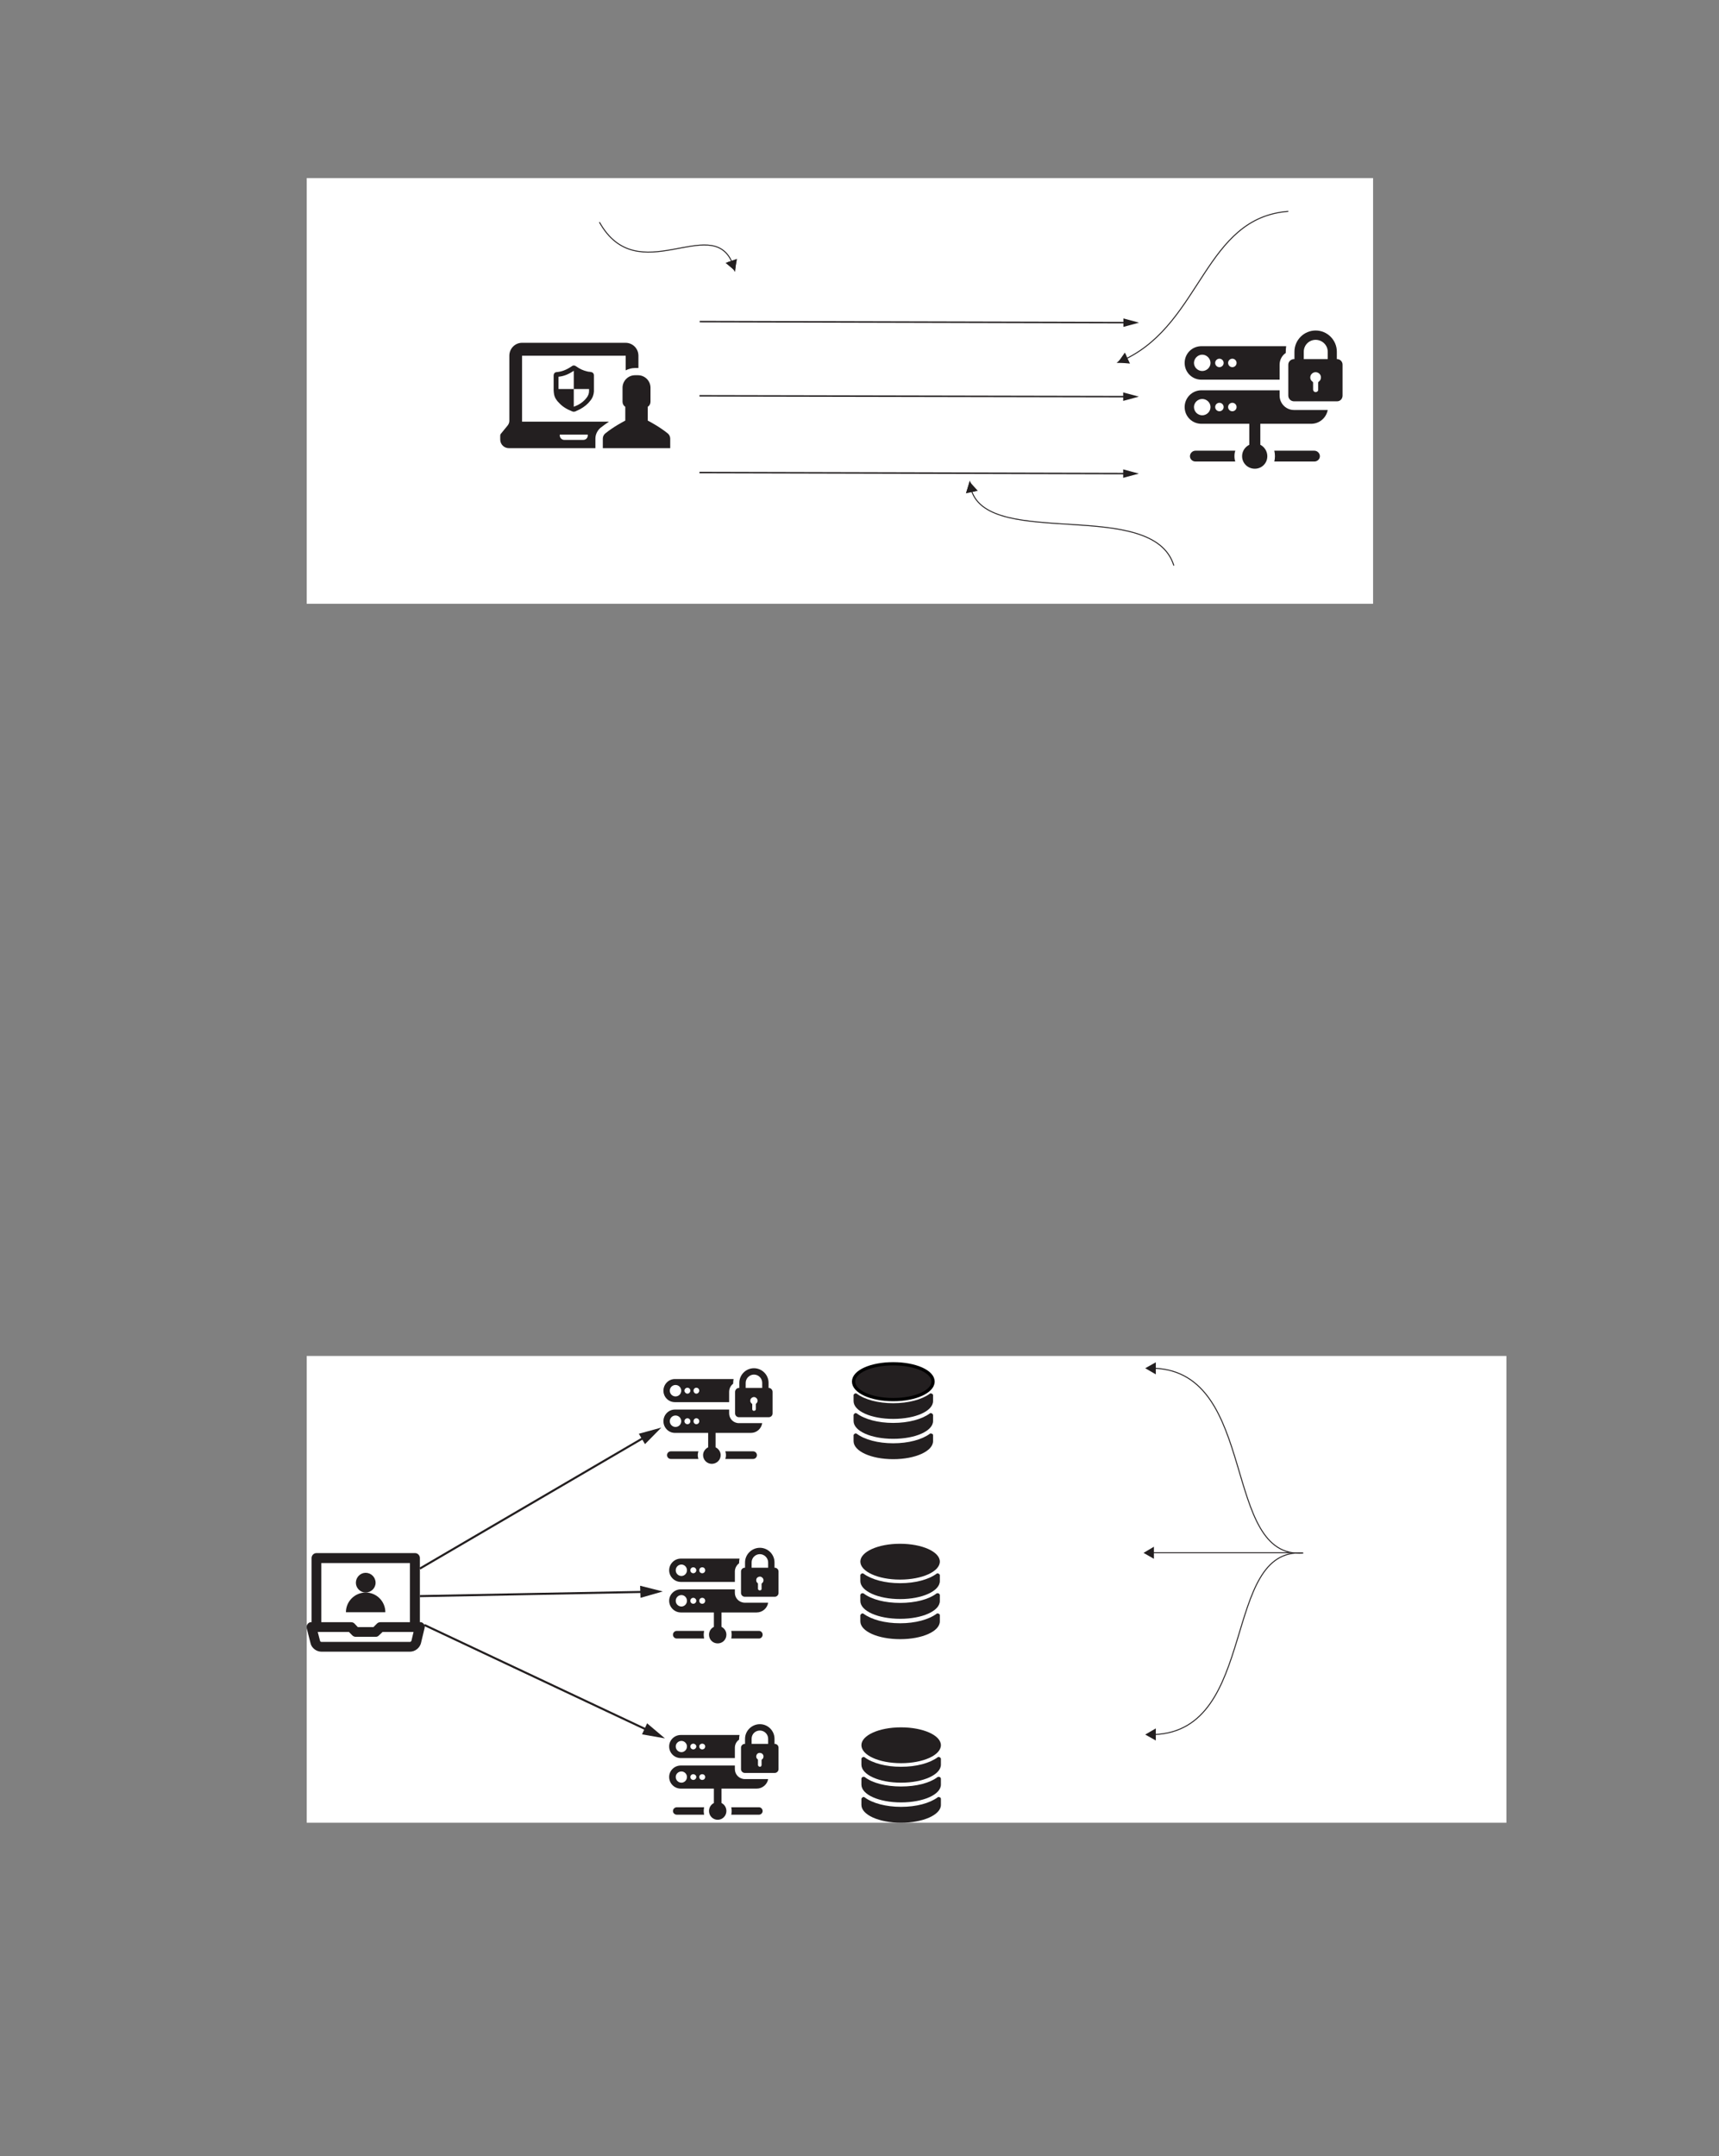 <?xml version="1.0" encoding="UTF-8" standalone="no"?>
<!DOCTYPE svg PUBLIC "-//W3C//DTD SVG 1.1//EN"
"http://www.w3.org/Graphics/SVG/1.1/DTD/svg11.dtd">
<svg viewBox="0 0 811 1017" version="1.1" xmlns="http://www.w3.org/2000/svg" xmlns:xlink="http://www.w3.org/1999/xlink">
<rect x="0" y="0" width="811" height="1017" fill="#808080" stroke="none"/>
<defs>
<clipPath id="c0_316"><path d="M87.4,869V613.6H710.7V869Z"/></clipPath>
<clipPath id="c1_316"><path d="M144.7,859.8V639.6h566V859.8Z"/></clipPath>
<style type="text/css"><![CDATA[
.g0_316{
fill: #FFFFFF;
}
.g1_316{
fill: #231F20;
}
.g2_316{
fill: none;
stroke: #231F20;
stroke-width: 0.687;
stroke-linecap: butt;
stroke-linejoin: miter;
stroke-miterlimit: 4;
}
.g3_316{
fill: none;
stroke: #231F20;
stroke-width: 0.458;
stroke-linecap: butt;
stroke-linejoin: miter;
stroke-miterlimit: 4;
}
.g4_316{
fill: none;
stroke: #000000;
stroke-width: 1.527;
stroke-linecap: butt;
stroke-linejoin: miter;
stroke-miterlimit: 4;
}
.g5_316{
fill: none;
stroke: #231F20;
stroke-width: 0.98;
stroke-linecap: butt;
stroke-linejoin: miter;
stroke-miterlimit: 4;
}
.g6_316{
fill: none;
stroke: #231F20;
stroke-width: 0.979;
stroke-linecap: butt;
stroke-linejoin: miter;
stroke-miterlimit: 4;
}
]]></style>
</defs>
<path d="M144.7,284.8H647.8V84H144.7Z" class="g0_316"/>
<path d="M316.2,206.9c0,-.9,-.4,-1.8,-1.1,-2.4c-4.1,-3.3,-8.4,-5.5,-9.3,-6c-.1,0,-.2,-.1,-.2,-.2v-6.4c.8,-.5,1.3,-1.4,1.3,-2.4v-6.6c0,-3.2,-2.6,-5.9,-5.9,-5.9h-1.4c-3.3,0,-5.9,2.7,-5.9,5.9v6.6c0,1,.5,1.9,1.3,2.4v6.4c0,.1,-.1,.2,-.2,.2c-.9,.5,-5.2,2.7,-9.3,6c-.7,.6,-1.1,1.5,-1.1,2.4v4.5h31.8v-4.5Z" class="g1_316"/>
<path d="M278.8,175.5l-.4,-.1c-.5,0,-1,-.1,-1.4,-.2c-1.7,-.4,-3.4,-1.1,-5.2,-2.4c-.3,-.2,-.6,-.4,-1.1,-.4c-.4,0,-.8,.2,-1,.4c-2.5,1.7,-4.7,2.5,-6.9,2.7c-.6,0,-1.6,.3,-1.6,1.7v2.2c0,1.5,0,3.1,0,4.6c0,.6,.1,1.3,.2,2c.3,1.5,1.1,2.9,2.5,4.2c1.6,1.7,3.6,2.9,6.2,3.9c.2,.1,.4,.1,.6,.1c.2,0,.5,-.1,.7,-.1l.6,-.3c.6,-.3,1.1,-.5,1.7,-.8c2,-1.1,3.6,-2.4,4.8,-4c1.1,-1.3,1.6,-2.8,1.7,-4.3c0,-1,0,-2.1,0,-3.1v-4.5c0,-.9,-.5,-1.5,-1.4,-1.6Zm-.9,9.1c0,1,-.4,2.1,-1.2,3.1c-1,1.3,-2.3,2.4,-4,3.3c-.5,.2,-1,.5,-1.6,.7c-.1,0,-.2,.1,-.4,.2v-8.4h-7.2c0,-1.4,0,-2.7,0,-4.1v-1.7c2.4,-.2,4.7,-1.1,7.2,-2.8v8.6h7.2c0,.4,0,.7,0,1.1Z" class="g1_316"/>
<path d="M240.1,211.4h40.8v-4.5c0,-1.9,.9,-3.8,2.4,-5.1c1.4,-1.1,2.7,-2,4,-2.9h-41V167.8h48.8q.1,0,.1,0v6.9c1.3,-.7,2.8,-1.1,4.4,-1.1H301c.1,0,.2,0,.2,0v-5.8c0,-3.4,-2.7,-6.1,-6.1,-6.1H246.3c-3.3,0,-6,2.7,-6,6.1v30.7c0,.8,-.3,1.6,-.8,2.2l-3.1,3.8c-.3,.3,-.4,.7,-.4,1.1v1.7c0,2.3,1.8,4.1,4.1,4.1ZM264.2,205h13.1v.4c0,1.2,-.9,2.1,-2.1,2.1h-9c-1.1,0,-2.1,-.9,-2.1,-2.1V205h.1Z" class="g1_316"/>
<path d="M566.8,179.1h36.9V172c0,-2.2,1.1,-4.3,2.9,-5.5v-.6c0,-.9,.1,-1.8,.2,-2.6h-40c-4.4,0,-7.9,3.5,-7.9,7.9c0,4.4,3.5,7.9,7.9,7.9Zm14.6,-9.9c1.1,0,2,.9,2,2c0,1.1,-.9,2,-2,2c-1.1,0,-2,-.9,-2,-2c0,-1.1,.9,-2,2,-2Zm-6.1,0c1.1,0,2,.9,2,2c0,1.1,-.9,2,-2,2c-1.1,0,-2,-.9,-2,-2c0,-1.1,.9,-2,2,-2Zm-8.1,-1.9c2.1,0,3.9,1.8,3.9,3.9c0,2.1,-1.8,3.8,-3.9,3.8c-2.1,0,-3.9,-1.7,-3.9,-3.8c0,-2.1,1.8,-3.9,3.9,-3.9Z" class="g1_316"/>
<path d="M582.4,215.2c0,-.9,.1,-1.8,.4,-2.6H564c-1.4,0,-2.6,1.2,-2.6,2.6c0,1.4,1.2,2.5,2.6,2.5h18.8c-.3,-.8,-.4,-1.6,-.4,-2.5Z" class="g1_316"/>
<path d="M622.7,215.2c0,-1.4,-1.2,-2.6,-2.6,-2.6H601.2c.2,.8,.3,1.7,.3,2.6c0,.9,-.1,1.7,-.3,2.5h18.9c1.4,0,2.6,-1.1,2.6,-2.5Z" class="g1_316"/>
<path d="M610.5,189.3h20.3c1.5,0,2.6,-1.2,2.6,-2.7V172c0,-1.4,-1.1,-2.6,-2.6,-2.6h-.1v-3.5c0,-5.5,-4.5,-10,-10,-10c-5.5,0,-10,4.5,-10,10v3.5h-.2c-1.5,0,-2.7,1.2,-2.7,2.6v14.6c0,1.5,1.2,2.7,2.7,2.7ZM622.2,180c-.2,.1,-.3,.3,-.3,.5c0,1.1,0,2.2,0,3.2c.1,.5,-.2,.9,-.6,1.1c-.9,.5,-1.8,-.2,-1.8,-1.1c0,-1,0,-2.1,0,-3.2c0,-.2,-.1,-.3,-.3,-.5c-1,-.7,-1.3,-1.9,-.8,-3c.5,-1,1.6,-1.6,2.7,-1.4c1.2,.2,2.1,1.2,2.1,2.4c0,.8,-.3,1.5,-1,2Zm-7.1,-14.1c0,-3.1,2.5,-5.6,5.6,-5.6c3.1,0,5.7,2.5,5.7,5.6v3.5H615.1v-3.5Z" class="g1_316"/>
<path d="M566.8,199.9h22.6v9.9c-2,1,-3.4,3,-3.4,5.4c0,3.3,2.7,5.9,6,5.9c3.3,0,5.9,-2.6,5.9,-5.9c0,-2.4,-1.4,-4.4,-3.3,-5.4v-9.9h24c3.9,0,7.1,-2.8,7.8,-6.5H610.5c-3.8,0,-6.8,-3.1,-6.8,-6.8v-2.5H566.8c-4.4,0,-7.9,3.6,-7.9,7.9c0,4.4,3.5,7.9,7.9,7.9ZM581.4,190c1.1,0,2,.9,2,2c0,1.1,-.9,2,-2,2c-1.1,0,-2,-.9,-2,-2c0,-1.1,.9,-2,2,-2Zm-6.1,0c1.1,0,2,.9,2,2c0,1.1,-.9,2,-2,2c-1.1,0,-2,-.9,-2,-2c0,-1.1,.9,-2,2,-2Zm-8.1,-1.8c2.1,0,3.9,1.7,3.9,3.8c0,2.2,-1.8,3.9,-3.9,3.9c-2.1,0,-3.9,-1.7,-3.9,-3.9c0,-2.1,1.8,-3.8,3.9,-3.8Z" class="g1_316"/>
<path d="M330.1,151.7l201.2,.5" class="g2_316"/>
<path d="M530,154.2l7.4,-2l-7.4,-2v4Z" class="g1_316"/>
<path d="M330,186.7l201.2,.4" class="g2_316"/>
<path d="M529.9,189.1l7.4,-2l-7.4,-2v4Z" class="g1_316"/>
<path d="M330,222.9l201.2,.5" class="g2_316"/>
<path d="M529.9,225.4l7.4,-2l-7.4,-2v4Z" class="g1_316"/>
<path d="M282.8,104.8c18,32.2,52.7,-4.1,62.6,19" class="g3_316"/>
<path d="M342.3,124l4.4,3.7l1,-5.6l-5.4,1.9Z" class="g1_316"/>
<path fill-rule="evenodd" d="M347.4,122.4l-.6,5.9l-3.3,-4.9c1.4,.6,3,.2,3.9,-1Z" class="g1_316"/>
<path d="M607.8,99.7c-39.4,3,-40.8,52.1,-76.7,69.6" class="g3_316"/>
<path d="M530.7,166.3l-3.3,4.7l5.7,.5l-2.4,-5.2Z" class="g1_316"/>
<path fill-rule="evenodd" d="M532.7,171l-5.9,.2l4.4,-4c-.4,1.5,.2,3,1.5,3.8Z" class="g1_316"/>
<path d="M553.8,266.8C544,234.6,467.1,259.1,458.3,231.3" class="g3_316"/>
<path d="M461.3,231.5l-3.8,-4.2l-1.8,5.4l5.6,-1.2Z" class="g1_316"/>
<path fill-rule="evenodd" d="M455.9,232.3l1.6,-5.6l2.4,5.3c-1.2,-.8,-2.9,-.6,-4,.3Z" class="g1_316"/>
<path clip-path="url(#c0_316)" d="M144.7,859.8h566V639.6h-566Z" class="g0_316"/>
<path d="M318.4,661.4H344v-4.8c0,-1.6,.7,-3,1.9,-3.9v-.4c0,-.6,.1,-1.2,.2,-1.8H318.4c-3,0,-5.4,2.5,-5.4,5.5c0,3,2.4,5.4,5.4,5.4Zm10.1,-6.8c.8,0,1.4,.6,1.4,1.4c0,.7,-.6,1.4,-1.4,1.4c-.7,0,-1.3,-.7,-1.3,-1.4c0,-.8,.6,-1.4,1.3,-1.4Zm-4.2,0c.8,0,1.4,.6,1.4,1.4c0,.7,-.6,1.4,-1.4,1.4c-.7,0,-1.4,-.7,-1.4,-1.4c0,-.8,.7,-1.4,1.4,-1.4Zm-5.6,-1.3c1.5,0,2.7,1.2,2.7,2.7c0,1.5,-1.2,2.7,-2.7,2.7c-1.5,0,-2.7,-1.2,-2.7,-2.7c0,-1.5,1.2,-2.7,2.7,-2.7Z" class="g1_316"/>
<path d="M329.2,686.4c0,-.6,.1,-1.2,.3,-1.8h-13c-1,0,-1.8,.8,-1.8,1.8c0,1,.8,1.8,1.8,1.8h13c-.2,-.6,-.3,-1.2,-.3,-1.8Z" class="g1_316"/>
<path d="M357.1,686.4c0,-1,-.8,-1.8,-1.8,-1.8H342.2c.2,.6,.3,1.2,.3,1.8c0,.6,-.1,1.2,-.3,1.8h13.1c1,0,1.8,-.8,1.8,-1.8Z" class="g1_316"/>
<path d="M348.6,668.5h14.1c1,0,1.8,-.8,1.8,-1.8V656.6c0,-1,-.8,-1.9,-1.8,-1.9h-.1v-2.4c0,-3.8,-3.1,-6.9,-6.9,-6.9c-3.8,0,-6.9,3.1,-6.9,6.9v2.4h-.2c-1,0,-1.8,.9,-1.8,1.9v10.1c0,1,.8,1.8,1.8,1.8Zm8.1,-6.4c-.1,.1,-.1,.2,-.1,.3c0,.8,0,1.5,0,2.3c0,.3,-.2,.6,-.5,.7c-.6,.3,-1.2,-.1,-1.2,-.7c0,-.8,0,-1.5,0,-2.3c0,-.1,-.1,-.2,-.2,-.3c-.7,-.5,-.9,-1.3,-.6,-2.1c.4,-.7,1.1,-1.1,1.9,-1c.8,.2,1.4,.9,1.4,1.7c0,.6,-.2,1,-.7,1.4Zm-4.9,-9.8c0,-2.1,1.8,-3.9,3.9,-3.9c2.2,0,3.9,1.8,3.9,3.9v2.4h-7.8v-2.4Z" class="g1_316"/>
<path d="M318.4,675.9h15.7v6.8c-1.4,.7,-2.4,2.1,-2.4,3.7c0,2.3,1.9,4.1,4.1,4.1c2.3,0,4.2,-1.8,4.2,-4.1c0,-1.6,-1,-3,-2.4,-3.7v-6.8h16.7c2.7,0,4.9,-2,5.3,-4.6h-11c-2.6,0,-4.6,-2.1,-4.6,-4.6v-1.8H318.4c-3,0,-5.4,2.5,-5.4,5.5c0,3,2.4,5.5,5.4,5.5ZM328.5,669c.8,0,1.4,.6,1.4,1.4c0,.8,-.6,1.4,-1.4,1.4c-.7,0,-1.3,-.6,-1.3,-1.4c0,-.8,.6,-1.4,1.3,-1.4Zm-4.2,0c.8,0,1.4,.6,1.4,1.4c0,.8,-.6,1.4,-1.4,1.4c-.7,0,-1.4,-.6,-1.4,-1.4c0,-.8,.7,-1.4,1.4,-1.4Zm-5.6,-1.3c1.5,0,2.7,1.2,2.7,2.7c0,1.5,-1.2,2.7,-2.7,2.7c-1.5,0,-2.7,-1.2,-2.7,-2.7c0,-1.5,1.2,-2.7,2.7,-2.7Z" class="g1_316"/>
<path d="M321.2,746.2h25.5v-4.9c0,-1.6,.8,-3,2,-3.9V737c0,-.6,.1,-1.2,.2,-1.8H321.2c-3,0,-5.5,2.5,-5.5,5.5c0,3,2.5,5.5,5.5,5.5Zm10.1,-6.9c.8,0,1.4,.6,1.4,1.4c0,.8,-.6,1.4,-1.4,1.4c-.8,0,-1.4,-.6,-1.4,-1.4c0,-.8,.6,-1.4,1.4,-1.4Zm-4.2,0c.7,0,1.4,.6,1.4,1.4c0,.8,-.7,1.4,-1.4,1.4c-.8,0,-1.4,-.6,-1.4,-1.4c0,-.8,.6,-1.4,1.4,-1.4ZM321.5,738c1.4,0,2.6,1.2,2.6,2.7c0,1.5,-1.2,2.7,-2.6,2.7c-1.5,0,-2.7,-1.2,-2.7,-2.7c0,-1.5,1.2,-2.7,2.7,-2.7Z" class="g1_316"/>
<path d="M332,771.1c0,-.6,.1,-1.2,.2,-1.8H319.3c-1,0,-1.8,.8,-1.8,1.8c0,1,.8,1.8,1.8,1.8h12.9c-.1,-.6,-.2,-1.2,-.2,-1.8Z" class="g1_316"/>
<path d="M359.8,771.1c0,-1,-.8,-1.8,-1.7,-1.8H345c.1,.6,.2,1.2,.2,1.8c0,.6,-.1,1.2,-.2,1.8h13.1c.9,0,1.7,-.8,1.7,-1.8Z" class="g1_316"/>
<path d="M351.4,753.2h14.1c1,0,1.8,-.8,1.8,-1.8V741.3c0,-1,-.8,-1.8,-1.8,-1.8h-.1V737c0,-3.8,-3.1,-6.9,-6.9,-6.9c-3.8,0,-7,3.1,-7,6.9v2.5h-.1c-1,0,-1.8,.8,-1.8,1.8v10.1c0,1,.8,1.8,1.8,1.8Zm8.1,-6.4c-.1,.1,-.2,.2,-.2,.3c0,.8,0,1.5,0,2.3c0,.3,-.1,.6,-.4,.7c-.6,.3,-1.3,-.1,-1.3,-.7c0,-.8,0,-1.5,0,-2.2c0,-.2,0,-.3,-.1,-.4c-.7,-.5,-.9,-1.3,-.6,-2.1c.3,-.7,1.1,-1.1,1.9,-1c.8,.2,1.4,.9,1.4,1.7c0,.6,-.2,1,-.7,1.4ZM354.6,737c0,-2.1,1.7,-3.9,3.9,-3.9c2.1,0,3.9,1.8,3.9,3.9v2.5h-7.8V737Z" class="g1_316"/>
<path d="M321.2,760.6h15.6v6.8c-1.4,.7,-2.3,2.1,-2.3,3.7c0,2.3,1.8,4.1,4.1,4.1c2.3,0,4.1,-1.8,4.1,-4.1c0,-1.6,-.9,-3,-2.3,-3.7v-6.8H357c2.7,0,5,-2,5.4,-4.6h-11c-2.6,0,-4.7,-2.1,-4.7,-4.6v-1.7H321.2c-3,0,-5.5,2.4,-5.5,5.4c0,3,2.5,5.5,5.5,5.5Zm10.1,-6.9c.8,0,1.4,.6,1.4,1.4c0,.8,-.6,1.4,-1.4,1.4c-.8,0,-1.4,-.6,-1.4,-1.4c0,-.8,.6,-1.4,1.4,-1.4Zm-4.2,0c.7,0,1.4,.6,1.4,1.4c0,.8,-.7,1.4,-1.4,1.4c-.8,0,-1.4,-.6,-1.4,-1.4c0,-.8,.6,-1.4,1.4,-1.4Zm-5.6,-1.3c1.4,0,2.6,1.2,2.6,2.7c0,1.5,-1.2,2.7,-2.6,2.7c-1.5,0,-2.7,-1.2,-2.7,-2.7c0,-1.5,1.2,-2.7,2.7,-2.7Z" class="g1_316"/>
<path d="M321.2,829.3h25.5v-4.9c0,-1.6,.8,-3,2,-3.8v-.4c0,-.6,.1,-1.2,.2,-1.8H321.2c-3,0,-5.5,2.4,-5.5,5.4c0,3.1,2.5,5.5,5.5,5.5Zm10.1,-6.8c.8,0,1.4,.6,1.4,1.3c0,.8,-.6,1.4,-1.4,1.4c-.8,0,-1.4,-.6,-1.4,-1.4c0,-.7,.6,-1.3,1.4,-1.3Zm-4.2,0c.7,0,1.4,.6,1.4,1.3c0,.8,-.7,1.4,-1.4,1.4c-.8,0,-1.4,-.6,-1.4,-1.4c0,-.7,.6,-1.3,1.4,-1.3Zm-5.6,-1.3c1.4,0,2.6,1.2,2.6,2.6c0,1.5,-1.2,2.7,-2.6,2.7c-1.5,0,-2.7,-1.2,-2.7,-2.7c0,-1.4,1.2,-2.6,2.7,-2.6Z" class="g1_316"/>
<path d="M332,854.3c0,-.7,.1,-1.3,.2,-1.8H319.3c-1,0,-1.8,.8,-1.8,1.8c0,.9,.8,1.7,1.8,1.7h12.9c-.1,-.5,-.2,-1.1,-.2,-1.7Z" class="g1_316"/>
<path d="M359.8,854.3c0,-1,-.8,-1.8,-1.7,-1.8H345c.1,.6,.2,1.1,.2,1.8c0,.6,-.1,1.2,-.2,1.7h13.1c.9,0,1.7,-.8,1.7,-1.7Z" class="g1_316"/>
<path d="M351.4,836.3h14.1c1,0,1.8,-.8,1.8,-1.8V824.4c0,-1,-.8,-1.8,-1.8,-1.8h-.1v-2.4c0,-3.8,-3.1,-6.9,-6.9,-6.9c-3.8,0,-7,3.1,-7,6.9v2.4h-.1c-1,0,-1.8,.8,-1.8,1.8v10.1c0,1,.8,1.8,1.8,1.8Zm8.1,-6.4c-.1,.1,-.2,.2,-.2,.4c0,.7,0,1.5,0,2.2c0,.3,-.1,.6,-.4,.8c-.6,.3,-1.3,-.2,-1.3,-.8c0,-.7,0,-1.5,0,-2.2c0,-.2,0,-.3,-.1,-.4c-.7,-.5,-.9,-1.3,-.6,-2c.3,-.8,1.1,-1.2,1.9,-1c.8,.1,1.4,.8,1.4,1.6c0,.6,-.2,1.1,-.7,1.4Zm-4.9,-9.7c0,-2.2,1.7,-3.9,3.9,-3.9c2.1,0,3.9,1.7,3.9,3.9v2.4h-7.8v-2.4Z" class="g1_316"/>
<path d="M321.2,843.7h15.6v6.8c-1.4,.7,-2.3,2.1,-2.3,3.8c0,2.2,1.8,4.1,4.1,4.1c2.3,0,4.1,-1.9,4.1,-4.1c0,-1.7,-.9,-3.1,-2.3,-3.8v-6.8H357c2.7,0,5,-2,5.4,-4.5h-11c-2.6,0,-4.7,-2.1,-4.7,-4.7v-1.7H321.2c-3,0,-5.5,2.4,-5.5,5.4c0,3.1,2.5,5.5,5.5,5.5Zm10.1,-6.8c.8,0,1.4,.6,1.4,1.3c0,.8,-.6,1.4,-1.4,1.4c-.8,0,-1.4,-.6,-1.4,-1.4c0,-.7,.6,-1.3,1.4,-1.3Zm-4.2,0c.7,0,1.4,.6,1.4,1.3c0,.8,-.7,1.4,-1.4,1.4c-.8,0,-1.4,-.6,-1.4,-1.4c0,-.7,.6,-1.3,1.4,-1.3Zm-5.6,-1.3c1.4,0,2.6,1.2,2.6,2.6c0,1.5,-1.2,2.7,-2.6,2.7c-1.5,0,-2.7,-1.2,-2.7,-2.7c0,-1.4,1.2,-2.6,2.7,-2.6Z" class="g1_316"/>
<path d="M439.6,676.3c-.4,-.2,-.7,-.2,-.9,0c-3.8,2.8,-10.1,4.5,-17.3,4.5c-7.1,0,-13.5,-1.7,-17.2,-4.5c-.4,-.2,-.8,-.2,-.9,0c-.4,.2,-.6,.5,-.6,.7v2.8c0,4.7,8.2,8.5,18.7,8.5c10.5,0,18.8,-3.8,18.8,-8.5V677c0,-.3,-.2,-.7,-.6,-.7Z" class="g1_316"/>
<path d="M439.6,657.4c-.4,-.2,-.7,-.2,-.9,0c-3.8,2.8,-10.1,4.5,-17.3,4.5c-7.1,0,-13.5,-1.7,-17.2,-4.5c-.4,-.2,-.8,-.2,-.9,0c-.4,.1,-.6,.5,-.6,.7v2.8c0,4.7,8.2,8.4,18.7,8.4c10.5,0,18.8,-3.7,18.8,-8.4v-2.8c0,-.2,-.2,-.6,-.6,-.7Z" class="g1_316"/>
<path d="M421.4,660.2c10.5,0,18.8,-3.8,18.8,-8.5c0,-4.7,-8.3,-8.4,-18.8,-8.4c-10.5,0,-18.7,3.7,-18.7,8.4c0,4.7,8.2,8.5,18.7,8.5Z" class="g1_316"/>
<path d="M421.4,660.2c10.5,0,18.8,-3.8,18.8,-8.5c0,-4.7,-8.3,-8.4,-18.8,-8.4c-10.5,0,-18.7,3.7,-18.7,8.4c0,4.7,8.2,8.5,18.7,8.5Z" class="g4_316"/>
<path d="M439.6,666.7c-.4,-.2,-.7,-.2,-.9,0c-3.8,2.8,-10.1,4.5,-17.3,4.5c-7.1,0,-13.5,-1.7,-17.2,-4.5c-.4,-.2,-.8,-.2,-.9,0c-.4,.2,-.6,.6,-.6,.8v2.8c0,4.7,8.2,8.4,18.7,8.4c10.5,0,18.8,-3.7,18.8,-8.4v-2.8c0,-.2,-.2,-.6,-.6,-.8Z" class="g1_316"/>
<path d="M442.8,761.2c-.3,-.2,-.7,-.2,-.9,0c-3.8,2.8,-10.1,4.5,-17.2,4.5c-7.2,0,-13.5,-1.7,-17.3,-4.5c-.4,-.2,-.7,-.2,-.9,0c-.4,.2,-.6,.6,-.6,.8v2.8c0,4.7,8.3,8.4,18.8,8.4c10.4,0,18.7,-3.7,18.7,-8.4V762c0,-.4,-.2,-.8,-.6,-.8Z" class="g1_316"/>
<path d="M442.8,742.3c-.3,-.2,-.7,-.2,-.9,0c-3.8,2.8,-10.1,4.5,-17.2,4.5c-7.2,0,-13.5,-1.7,-17.3,-4.5c-.4,-.2,-.7,-.2,-.9,0c-.4,.2,-.6,.5,-.6,.7v2.8c0,4.7,8.3,8.5,18.8,8.5c10.4,0,18.7,-3.8,18.7,-8.5V743c0,-.2,-.2,-.5,-.6,-.7Z" class="g1_316"/>
<path d="M424.6,745.1c10.5,0,18.8,-3.8,18.8,-8.5c0,-4.6,-8.3,-8.4,-18.8,-8.4c-10.4,0,-18.7,3.8,-18.7,8.4c0,4.7,8.3,8.5,18.7,8.5Z" class="g1_316"/>
<path d="M442.8,751.6c-.3,-.1,-.7,-.1,-.9,0c-3.8,2.9,-10.1,4.5,-17.2,4.5c-7.2,0,-13.5,-1.6,-17.3,-4.5c-.4,-.1,-.7,-.1,-.9,0c-.4,.2,-.6,.6,-.6,.8v2.8c0,4.7,8.3,8.4,18.8,8.4c10.4,0,18.7,-3.7,18.7,-8.4v-2.8c0,-.2,-.2,-.6,-.6,-.8Z" class="g1_316"/>
<path d="M443.3,847.8c-.3,-.2,-.7,-.2,-.9,0c-3.8,2.8,-10.1,4.5,-17.3,4.5c-7.1,0,-13.5,-1.7,-17.2,-4.5c-.4,-.2,-.8,-.2,-.9,0c-.4,.2,-.6,.6,-.6,.8v2.8c0,4.6,8.2,8.4,18.7,8.4c10.5,0,18.8,-3.8,18.8,-8.4v-2.8c0,-.4,-.2,-.8,-.6,-.8Z" class="g1_316"/>
<path d="M443.3,828.9c-.3,-.2,-.7,-.2,-.9,0c-3.8,2.8,-10.1,4.5,-17.3,4.5c-7.1,0,-13.5,-1.7,-17.2,-4.5c-.4,-.2,-.8,-.2,-.9,0c-.4,.2,-.6,.5,-.6,.7v2.8c0,4.7,8.2,8.5,18.7,8.5c10.5,0,18.8,-3.8,18.8,-8.5v-2.8c0,-.2,-.2,-.5,-.6,-.7Z" class="g1_316"/>
<path d="M425.1,831.7c10.5,0,18.8,-3.8,18.8,-8.5c0,-4.6,-8.3,-8.4,-18.8,-8.4c-10.5,0,-18.7,3.8,-18.7,8.4c0,4.7,8.2,8.5,18.7,8.5Z" class="g1_316"/>
<path d="M443.3,838.2c-.3,-.1,-.7,-.1,-.9,0c-3.8,2.9,-10.1,4.5,-17.3,4.5c-7.1,0,-13.5,-1.6,-17.2,-4.5c-.4,-.1,-.8,-.1,-.9,0c-.4,.2,-.6,.6,-.6,.8v2.8c0,4.7,8.2,8.4,18.7,8.4c10.5,0,18.8,-3.7,18.8,-8.4V839c0,-.2,-.2,-.6,-.6,-.8Z" class="g1_316"/>
<path d="M177.2,746.6c0,2.5,-2.1,4.6,-4.7,4.6c-2.5,0,-4.6,-2.1,-4.6,-4.6c0,-2.6,2.1,-4.7,4.6,-4.7c2.6,0,4.7,2.1,4.7,4.7Z" class="g1_316"/>
<path d="M172.5,751.2c-5.1,0,-9.3,4.2,-9.3,9.3h18.6c0,-5.1,-4.1,-9.3,-9.3,-9.3Z" class="g1_316"/>
<path clip-path="url(#c1_316)" d="M198.7,765.2c-.2,0,-.4,0,-.6,0V734.9c0,-1.2,-1,-2.3,-2.3,-2.3H149.3c-1.3,0,-2.3,1.1,-2.3,2.3v30.3c-.2,0,-.4,0,-.6,0c-1.2,.3,-2,1.6,-1.7,2.8l1.8,7.1c.5,2.3,2.8,4,5.1,4h41.8c2.4,0,4.6,-1.7,5.2,-4l1.7,-7.1c.4,-1.2,-.4,-2.5,-1.6,-2.8ZM151.6,737.3h41.8v27.9H179.5c-.6,0,-1.2,.2,-1.6,.6l-1.7,1.7h-7.4l-1.6,-1.7c-.4,-.4,-1,-.6,-1.6,-.6h-14V737.3ZM194.1,774c-.1,.2,-.4,.5,-.7,.5H151.6c-.2,0,-.6,-.3,-.6,-.5l-1.1,-4.2h14.7l1.6,1.6c.5,.5,1.1,.7,1.7,.7h9.3c.6,0,1.2,-.2,1.6,-.7l1.7,-1.6h14.6l-1,4.2Z" class="g1_316"/>
<path d="M198.1,739.9L304.5,677.7" class="g5_316"/>
<path d="M304.3,681.2l7.7,-7.8l-10.6,2.9l2.9,4.9Z" class="g1_316"/>
<path d="M198.1,752.9l105.9,-2" class="g6_316"/>
<path d="M302.2,753.7l10.5,-3L302,748l.2,5.7Z" class="g1_316"/>
<path d="M200.2,766.5l105.7,49.8" class="g6_316"/>
<path d="M302.9,818.1l10.8,1.9l-8.4,-7.1l-2.4,5.2Z" class="g1_316"/>
<path d="M614.8,732.6c-38.7,3,-20.9,-85.3,-70.3,-87.2" class="g3_316"/>
<path d="M545.3,642.6l-5,2.8l5,2.9v-5.7Z" class="g1_316"/>
<path d="M614.8,732.6c-38.7,-3,-20.9,83.8,-70.3,85.6" class="g3_316"/>
<path d="M545.3,815.3l-5,2.9l5,2.8v-5.7Z" class="g1_316"/>
<path d="M609.5,732.4c-47.3,0,-60.8,0,-65.9,0" class="g3_316"/>
<path d="M544.4,729.6l-4.9,2.9l4.9,2.8v-5.7Z" class="g1_316"/>
</svg>